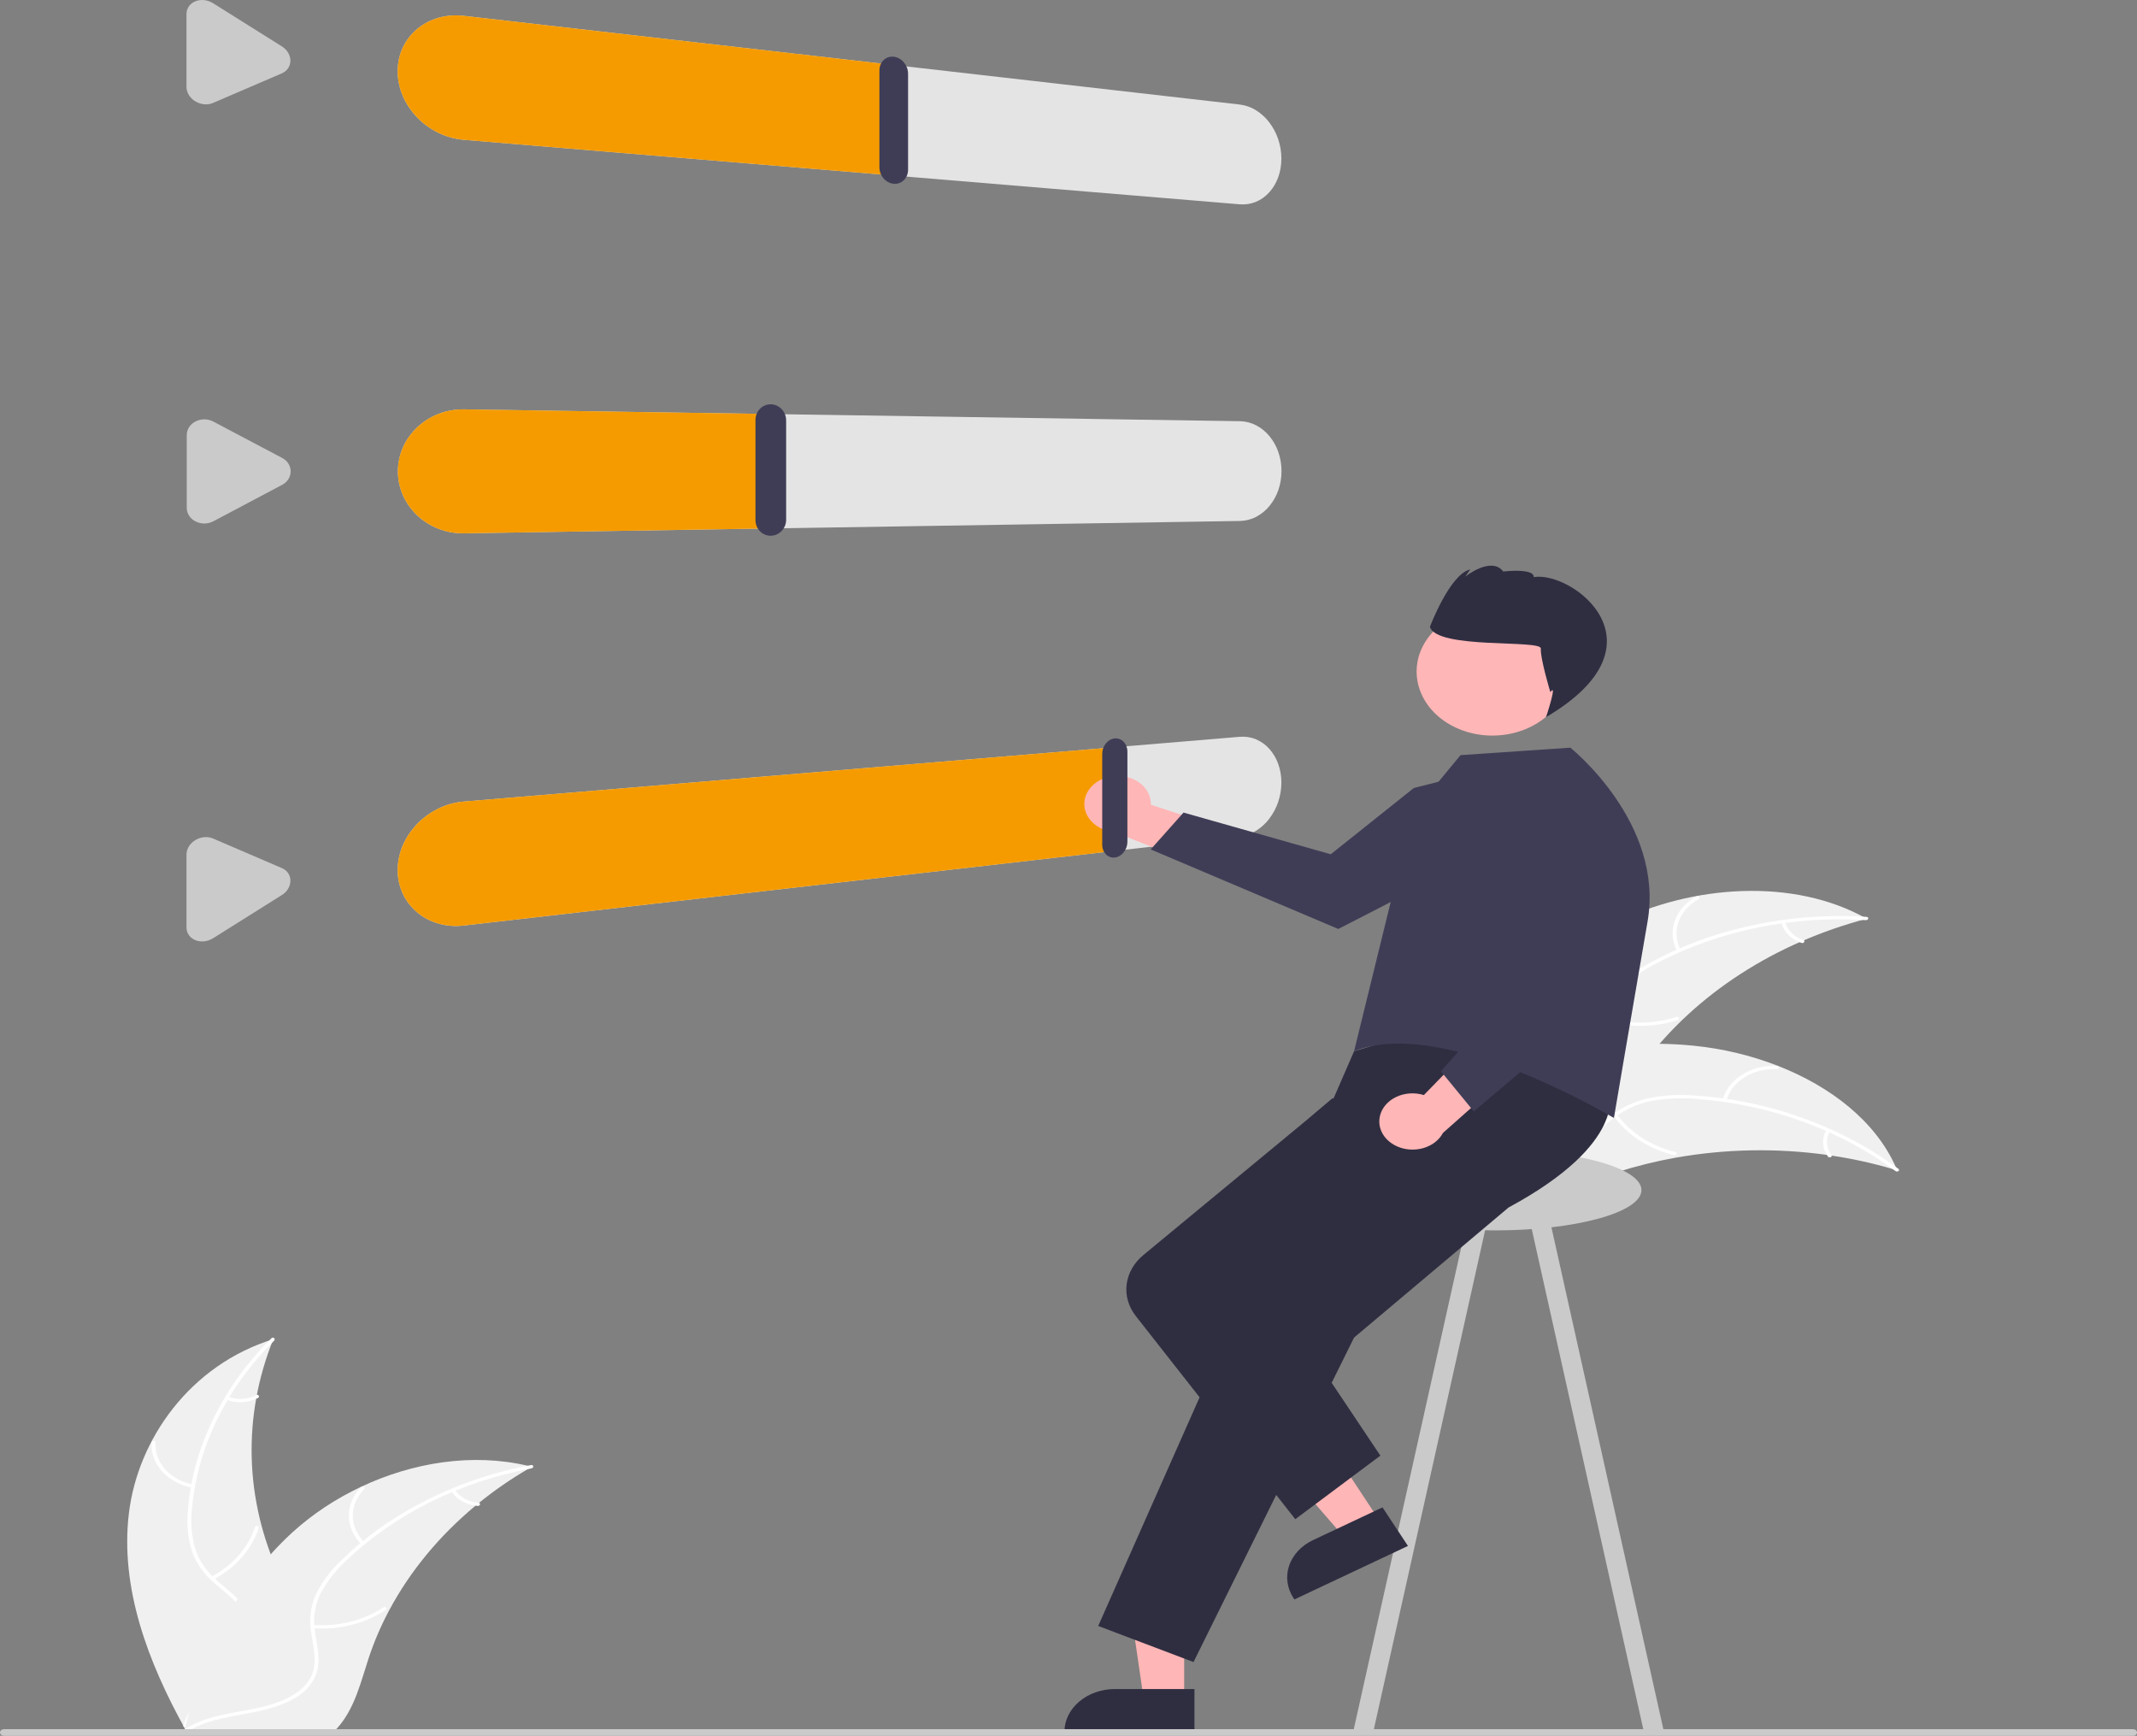 <svg width="650" height="528" viewBox="0 0 650 528" fill="none" xmlns="http://www.w3.org/2000/svg">
<rect x="0" y="0" width="650" height="528" fill="#808080" stroke="none"/>
<g clip-path="url(#clip0)">
<path d="M491.28 280.703C514.498 269.229 545.437 266.831 567.801 279.457C539.88 286.823 515.942 302.296 500.223 323.139C494.195 331.196 488.483 340.688 477.778 343.692C471.117 345.562 463.682 344.409 457.358 341.837C451.033 339.265 445.611 335.378 440.265 331.534L438.558 331.201C451.476 311.266 468.063 292.177 491.28 280.703Z" fill="#F0F0F0"/>
<path d="M567.554 279.886C545.354 278.463 523.189 282.987 504.205 292.815C500.074 294.869 496.352 297.461 493.176 300.495C490.195 303.535 488.232 307.194 487.491 311.091C486.713 314.714 486.414 318.495 484.607 321.895C483.652 323.624 482.275 325.162 480.567 326.41C478.859 327.657 476.858 328.585 474.696 329.134C469.349 330.618 463.691 330.39 458.166 330.006C452.032 329.578 445.669 329.052 439.796 330.981C439.084 331.215 438.697 330.268 439.407 330.035C449.626 326.679 460.586 330.469 471.08 328.872C475.977 328.127 480.637 326.13 483.052 322.301C485.164 318.953 485.477 315.053 486.227 311.38C486.884 307.568 488.636 303.951 491.329 300.844C494.312 297.683 497.91 294.974 501.968 292.834C511.014 287.891 520.923 284.181 531.333 281.84C543.196 279.112 555.524 278.119 567.783 278.903C568.542 278.952 568.308 279.935 567.554 279.886L567.554 279.886Z" fill="white"/>
<path d="M510.097 289.346C508.578 286.431 508.335 283.155 509.411 280.102C510.487 277.049 512.812 274.419 515.971 272.681C516.612 272.331 517.285 273.156 516.644 273.506C513.699 275.12 511.533 277.57 510.538 280.415C509.543 283.259 509.784 286.31 511.217 289.018C511.528 289.607 510.406 289.932 510.097 289.346H510.097Z" fill="white"/>
<path d="M487.599 309.211C494.756 311.623 502.726 311.668 509.92 309.335C510.633 309.104 511.021 310.05 510.309 310.282C502.817 312.697 494.523 312.637 487.081 310.112C486.372 309.871 486.893 308.971 487.599 309.211V309.211Z" fill="white"/>
<path d="M542.972 280.426C543.282 281.658 543.948 282.805 544.912 283.765C545.876 284.725 547.107 285.467 548.495 285.926C549.207 286.159 548.685 287.059 547.978 286.827C546.448 286.315 545.089 285.493 544.021 284.434C542.954 283.376 542.209 282.113 541.852 280.755C541.806 280.629 541.818 280.493 541.886 280.375C541.954 280.257 542.073 280.164 542.218 280.117C542.367 280.074 542.529 280.083 542.67 280.141C542.812 280.199 542.92 280.301 542.972 280.426V280.426Z" fill="white"/>
<path d="M577.072 356.01C576.622 355.875 576.172 355.74 575.714 355.61C569.657 353.821 563.438 352.451 557.119 351.514C556.632 351.435 556.136 351.361 555.648 351.294C540.394 349.172 524.807 349.462 509.678 352.149C503.659 353.223 497.746 354.682 491.989 356.514C484.039 359.044 475.657 362.322 467.424 362.481C466.566 362.505 465.706 362.485 464.85 362.42L438.209 332.987C438.189 332.895 438.16 332.807 438.138 332.714L437.011 331.58C437.3 331.468 437.603 331.357 437.892 331.245C438.059 331.179 438.233 331.12 438.4 331.055C438.514 331.013 438.627 330.972 438.727 330.929C438.765 330.915 438.803 330.901 438.832 330.892C438.932 330.849 439.03 330.818 439.122 330.78C440.811 330.156 442.509 329.541 444.216 328.935C444.224 328.93 444.224 328.93 444.237 328.932C457.252 324.342 470.833 320.63 484.65 318.779C485.066 318.723 485.489 318.662 485.917 318.62C492.151 317.814 498.452 317.441 504.757 317.503C508.21 317.546 511.657 317.737 515.087 318.075C523.947 318.962 532.586 321.022 540.689 324.178C556.84 330.471 570.429 341.059 576.612 354.945C576.77 355.3 576.922 355.649 577.072 356.01Z" fill="#F0F0F0"/>
<path d="M576.57 356.23C559.859 343.8 538.938 336.135 516.778 334.324C512.016 333.863 507.197 334.039 502.499 334.845C497.953 335.756 493.779 337.678 490.41 340.413C487.208 342.91 484.275 345.777 480.41 347.573C478.416 348.467 476.22 348.995 473.968 349.122C471.715 349.249 469.456 348.972 467.339 348.31C462.012 346.775 457.656 343.714 453.52 340.597C448.926 337.135 444.221 333.477 438.157 332.03C437.422 331.854 437.787 330.901 438.521 331.076C449.071 333.595 455.121 342.197 464.638 346.261C469.079 348.158 474.223 348.935 478.879 347.106C482.951 345.507 485.979 342.552 489.195 340.001C492.436 337.292 496.412 335.295 500.776 334.184C505.41 333.178 510.212 332.845 514.978 333.201C525.722 333.857 536.278 335.936 546.258 339.362C557.673 343.219 568.224 348.698 577.453 355.562C578.025 355.987 577.137 356.652 576.57 356.23H576.57Z" fill="white"/>
<path d="M523.954 334.552C524.818 331.452 526.958 328.712 529.993 326.822C533.027 324.932 536.757 324.015 540.518 324.234C540.671 324.245 540.814 324.305 540.916 324.402C541.018 324.499 541.071 324.626 541.064 324.756C541.058 324.886 540.992 325.008 540.88 325.098C540.769 325.187 540.621 325.236 540.467 325.235C536.965 325.025 533.491 325.88 530.67 327.645C527.848 329.41 525.867 331.969 525.082 334.86C524.911 335.488 523.783 335.177 523.954 334.552V334.552Z" fill="white"/>
<path d="M491.836 338.967C495.832 344.534 502.164 348.625 509.57 350.422C510.304 350.6 509.939 351.553 509.206 351.376C501.503 349.493 494.924 345.225 490.781 339.423C490.387 338.87 491.444 338.416 491.836 338.967V338.967Z" fill="white"/>
<path d="M556.558 344.155C555.928 345.296 555.643 346.551 555.728 347.808C555.814 349.065 556.268 350.284 557.049 351.356C557.452 351.905 556.394 352.358 555.994 351.812C555.137 350.625 554.638 349.278 554.54 347.889C554.442 346.501 554.747 345.113 555.43 343.848C555.482 343.724 555.589 343.621 555.727 343.561C555.866 343.501 556.026 343.488 556.176 343.525C556.325 343.566 556.449 343.655 556.52 343.774C556.592 343.892 556.606 344.029 556.558 344.155V344.155Z" fill="white"/>
<path d="M39.207 460.306C41.931 437.695 57.883 415.167 83.139 407.35C73.714 430.748 74.388 456.208 85.04 479.227C89.186 488.091 94.891 497.586 91.45 506.664C89.309 512.312 83.823 516.706 77.635 519.506C71.447 522.305 64.535 523.714 57.709 525.096L56.384 526.065C44.947 505.493 36.483 482.917 39.207 460.306Z" fill="#F0F0F0"/>
<path d="M83.403 407.771C68.952 422.082 60.205 439.877 58.405 458.628C57.932 462.658 58.215 466.727 59.242 470.683C60.389 474.51 62.729 478.007 66.017 480.812C69.021 483.479 72.459 485.913 74.643 489.15C75.732 490.821 76.391 492.668 76.576 494.569C76.761 496.471 76.468 498.384 75.717 500.183C73.983 504.707 70.429 508.434 66.803 511.977C62.778 515.912 58.523 519.944 56.904 525.09C56.707 525.713 55.574 525.419 55.77 524.797C58.587 515.844 68.673 510.599 73.335 502.496C75.51 498.715 76.35 494.357 74.114 490.451C72.159 487.035 68.617 484.522 65.547 481.844C62.292 479.148 59.868 475.82 58.486 472.15C57.224 468.25 56.757 464.198 57.104 460.166C57.714 451.078 60.011 442.127 63.911 433.642C68.299 423.938 74.62 414.939 82.599 407.035C83.093 406.546 83.893 407.286 83.403 407.771V407.771Z" fill="white"/>
<path d="M58.564 452.561C54.882 451.879 51.607 450.113 49.324 447.578C47.04 445.044 45.898 441.906 46.099 438.725C46.109 438.596 46.178 438.475 46.292 438.387C46.405 438.3 46.554 438.253 46.708 438.257C46.861 438.26 47.007 438.314 47.115 438.407C47.222 438.499 47.283 438.623 47.285 438.753C47.09 441.715 48.155 444.637 50.287 446.994C52.419 449.35 55.477 450.985 58.911 451.603C59.656 451.738 59.306 452.695 58.564 452.561V452.561Z" fill="white"/>
<path d="M64.283 479.629C70.81 476.167 75.552 470.754 77.565 464.469C77.764 463.846 78.897 464.14 78.699 464.762C76.59 471.299 71.641 476.924 64.84 480.513C64.191 480.855 63.638 479.969 64.283 479.629H64.283Z" fill="white"/>
<path d="M69.424 424.866C70.783 425.38 72.273 425.602 73.759 425.51C75.245 425.418 76.68 425.016 77.937 424.34C78.58 423.991 79.132 424.878 78.493 425.224C77.101 425.966 75.515 426.409 73.874 426.513C72.232 426.618 70.585 426.381 69.077 425.823C68.93 425.781 68.807 425.693 68.734 425.577C68.661 425.46 68.643 425.325 68.684 425.198C68.73 425.072 68.834 424.966 68.973 424.903C69.111 424.841 69.273 424.827 69.424 424.866V424.866Z" fill="white"/>
<path d="M161.774 446.164C161.38 446.391 160.985 446.618 160.591 446.854C155.31 449.933 150.333 453.37 145.711 457.13C145.348 457.415 144.985 457.71 144.633 458.004C133.611 467.163 124.696 477.972 118.343 489.88C115.821 494.621 113.728 499.517 112.084 504.526C109.815 511.444 108.005 519.097 103.302 524.809C102.82 525.41 102.293 525.984 101.726 526.53L57.885 527.355C57.785 527.315 57.683 527.283 57.582 527.243L55.834 527.343C55.897 527.08 55.969 526.808 56.033 526.545C56.069 526.392 56.115 526.239 56.151 526.086C56.178 525.984 56.206 525.882 56.223 525.788C56.232 525.754 56.241 525.72 56.25 525.695C56.268 525.602 56.296 525.516 56.314 525.431C56.714 523.91 57.127 522.389 57.554 520.867C57.554 520.859 57.554 520.859 57.564 520.85C60.851 509.262 65.312 497.804 71.69 487.283C71.882 486.967 72.073 486.642 72.285 486.325C75.191 481.596 78.549 477.075 82.327 472.809C84.404 470.478 86.619 468.238 88.965 466.096C95.037 460.573 102.1 455.891 109.895 452.223C125.434 444.911 143.567 441.881 160.485 445.85C160.917 445.952 161.341 446.054 161.774 446.164Z" fill="#F0F0F0"/>
<path d="M161.688 446.636C139.953 450.711 120.29 460.469 105.493 474.524C102.244 477.502 99.57 480.894 97.571 484.576C95.761 488.215 95.137 492.198 95.764 496.11C96.263 499.767 97.273 503.46 96.711 507.156C96.389 509.044 95.599 510.854 94.392 512.466C93.185 514.078 91.589 515.457 89.707 516.511C85.099 519.241 79.606 520.409 74.186 521.394C68.169 522.487 61.899 523.542 56.939 526.827C56.338 527.225 55.643 526.413 56.243 526.016C64.871 520.301 76.661 521.245 86.157 517.146C90.588 515.234 94.364 512.182 95.362 507.925C96.234 504.203 95.196 500.395 94.654 496.695C93.975 492.887 94.411 488.996 95.923 485.362C97.694 481.606 100.208 478.133 103.358 475.09C110.32 468.144 118.532 462.167 127.692 457.376C138.11 451.86 149.568 447.89 161.57 445.639C162.313 445.5 162.426 446.498 161.688 446.636H161.688Z" fill="white"/>
<path d="M109.942 469.761C107.489 467.343 106.132 464.267 106.115 461.082C106.097 457.897 107.421 454.81 109.848 452.373C110.341 451.881 111.269 452.506 110.775 452.998C108.509 455.264 107.277 458.139 107.3 461.105C107.324 464.071 108.601 466.933 110.902 469.173C111.401 469.66 110.439 470.246 109.942 469.761Z" fill="white"/>
<path d="M95.223 494.283C102.9 494.84 110.544 492.93 116.629 488.936C117.232 488.54 117.928 489.351 117.326 489.746C110.984 493.893 103.025 495.866 95.037 495.273C94.276 495.216 94.466 494.227 95.223 494.283V494.283Z" fill="white"/>
<path d="M138.347 453.173C139.065 454.276 140.097 455.21 141.349 455.893C142.6 456.576 144.033 456.985 145.518 457.084C146.28 457.133 146.09 458.122 145.333 458.073C143.692 457.957 142.111 457.504 140.726 456.752C139.341 456.001 138.194 454.974 137.387 453.762C137.3 453.653 137.265 453.52 137.289 453.39C137.314 453.26 137.396 453.143 137.519 453.062C137.646 452.985 137.805 452.953 137.96 452.974C138.115 452.994 138.254 453.066 138.347 453.173V453.173Z" fill="white"/>
<path d="M377.094 62.147L141.091 42.531C138.357 42.292 135.715 41.563 133.34 40.393C130.89 39.189 128.718 37.619 126.93 35.76C123.085 31.788 120.976 26.818 120.957 21.686C120.954 20.436 121.086 19.188 121.35 17.958C121.603 16.78 121.989 15.626 122.503 14.51C123.001 13.431 123.629 12.397 124.376 11.426C125.111 10.472 125.967 9.587 126.927 8.788C127.861 8.01 128.896 7.323 130.012 6.741C132.186 5.609 134.643 4.923 137.187 4.737C138.487 4.643 139.796 4.671 141.089 4.821L377.094 31.797C378.895 32.023 380.601 32.627 382.055 33.553C383.648 34.563 385.01 35.81 386.074 37.232C387.26 38.799 388.167 40.504 388.767 42.294C389.422 44.221 389.753 46.216 389.752 48.221C389.753 49.198 389.673 50.174 389.512 51.141C389.358 52.063 389.122 52.974 388.805 53.865C388.504 54.714 388.119 55.54 387.654 56.334C387.21 57.092 386.682 57.813 386.076 58.487C385.51 59.119 384.864 59.696 384.15 60.209C383.487 60.684 382.757 61.088 381.976 61.41C380.461 62.034 378.77 62.289 377.093 62.146L377.094 62.147Z" fill="#E4E4E4"/>
<path d="M272.197 53.429L141.091 42.531C138.357 42.292 135.715 41.563 133.34 40.393C130.89 39.189 128.718 37.619 126.93 35.76C123.085 31.788 120.976 26.818 120.957 21.686C120.954 20.436 121.086 19.188 121.35 17.958C121.603 16.78 121.989 15.626 122.503 14.51C123.001 13.431 123.629 12.397 124.376 11.426C125.111 10.472 125.967 9.587 126.927 8.788C127.861 8.01 128.896 7.323 130.012 6.741C132.186 5.609 134.643 4.923 137.187 4.737C138.487 4.643 139.796 4.671 141.089 4.821L272.194 19.81L272.197 53.429Z" fill="#F59B00"/>
<path d="M271.862 55.905C271.256 55.852 270.673 55.678 270.161 55.398C269.621 55.104 269.151 54.727 268.774 54.288C268.365 53.813 268.047 53.286 267.834 52.726C267.605 52.131 267.488 51.508 267.488 50.882V21.422C267.483 20.818 267.6 20.218 267.833 19.647C268.039 19.142 268.358 18.675 268.774 18.273C269.153 17.903 269.63 17.613 270.165 17.427C270.705 17.247 271.291 17.188 271.866 17.258C272.473 17.334 273.052 17.527 273.557 17.821C274.093 18.135 274.559 18.527 274.932 18.98C275.335 19.463 275.649 19.996 275.86 20.561C276.085 21.156 276.2 21.776 276.2 22.401V51.623C276.204 52.227 276.089 52.827 275.86 53.398C275.656 53.909 275.342 54.383 274.932 54.795C274.556 55.173 274.085 55.475 273.553 55.678C273.022 55.876 272.439 55.954 271.862 55.905Z" fill="#3F3D56"/>
<path d="M62.137 31.724C61.904 31.703 61.672 31.67 61.444 31.623C61.21 31.575 60.981 31.514 60.757 31.44C60.526 31.365 60.302 31.277 60.084 31.177C59.859 31.074 59.642 30.96 59.434 30.834C58.175 30.076 57.278 28.962 56.907 27.693C56.783 27.272 56.721 26.839 56.722 26.404V4.283C56.72 3.861 56.782 3.441 56.907 3.033C57.024 2.647 57.204 2.277 57.442 1.933C57.908 1.262 58.603 0.725 59.435 0.391C59.853 0.222 60.298 0.106 60.757 0.047C61.214 -0.012 61.679 -0.015 62.137 0.036C62.611 0.09 63.074 0.196 63.515 0.353C63.981 0.518 64.422 0.731 64.828 0.987L85.736 14.112C86.11 14.347 86.452 14.616 86.757 14.913C87.36 15.503 87.807 16.195 88.068 16.942C88.199 17.317 88.281 17.703 88.313 18.093C88.313 18.124 88.316 18.155 88.32 18.186C88.325 18.217 88.325 18.248 88.32 18.279V18.466C88.322 18.878 88.263 19.288 88.144 19.687C88.032 20.064 87.861 20.426 87.634 20.764C87.414 21.091 87.139 21.39 86.819 21.651C86.498 21.914 86.133 22.135 85.736 22.307L64.826 31.303C64.617 31.393 64.402 31.469 64.18 31.532C63.962 31.595 63.739 31.644 63.512 31.679C63.286 31.714 63.057 31.735 62.828 31.742C62.597 31.75 62.367 31.743 62.137 31.724V31.724Z" fill="#CACACA"/>
<path d="M377.14 158.47L141.162 162.23C138.489 162.272 135.84 161.804 133.412 160.86C130.977 159.907 128.796 158.547 127.002 156.862C125.116 155.096 123.637 153.048 122.638 150.825C120.493 146.027 120.493 140.732 122.638 135.934C123.637 133.71 125.116 131.662 127.002 129.895C128.796 128.209 130.977 126.847 133.412 125.892C135.84 124.947 138.489 124.477 141.162 124.518L377.14 128.122C378.898 128.159 380.612 128.598 382.101 129.39C383.691 130.238 385.058 131.353 386.119 132.664C387.314 134.13 388.223 135.749 388.811 137.459C390.124 141.266 390.124 145.311 388.811 149.119C388.223 150.829 387.314 152.448 386.119 153.915C385.059 155.23 383.691 156.348 382.101 157.2C380.612 157.993 378.898 158.431 377.14 158.47V158.47Z" fill="#E4E4E4"/>
<path d="M233.395 160.761L141.162 162.23C138.489 162.272 135.84 161.804 133.412 160.86C130.977 159.907 128.796 158.547 127.002 156.862C125.116 155.096 123.637 153.048 122.638 150.825C121.568 148.447 121.023 145.924 121.03 143.38C121.029 142.117 121.16 140.857 121.423 139.614C121.679 138.399 122.065 137.207 122.576 136.052C123.079 134.915 123.706 133.821 124.449 132.783C125.187 131.752 126.041 130.784 126.999 129.892C127.931 129.021 128.965 128.232 130.084 127.536C131.161 126.868 132.318 126.298 133.536 125.837C135.932 124.927 138.536 124.477 141.162 124.518L233.395 125.926V160.761Z" fill="#F59B00"/>
<path d="M234.472 162.965C233.842 162.976 233.219 162.857 232.655 162.618C232.082 162.373 231.575 162.029 231.167 161.609C230.726 161.157 230.385 160.641 230.159 160.087C229.912 159.485 229.787 158.852 229.789 158.215V127.729C229.787 127.092 229.912 126.458 230.159 125.856C230.385 125.302 230.726 124.786 231.167 124.334C231.575 123.915 232.082 123.573 232.655 123.328C233.219 123.09 233.842 122.971 234.472 122.982C235.106 122.995 235.727 123.135 236.283 123.392C236.853 123.657 237.355 124.016 237.759 124.447C238.193 124.908 238.529 125.429 238.752 125.987C238.995 126.589 239.118 127.22 239.117 127.856V158.088C239.118 158.724 238.995 159.356 238.752 159.958C238.529 160.516 238.193 161.037 237.759 161.499C237.355 161.931 236.854 162.29 236.283 162.555C235.727 162.812 235.106 162.952 234.472 162.965V162.965Z" fill="#3F3D56"/>
<path d="M62.217 159.242C61.751 159.248 61.287 159.199 60.837 159.096C60.607 159.044 60.383 158.978 60.164 158.9C59.941 158.82 59.724 158.726 59.515 158.621C59.097 158.412 58.714 158.156 58.376 157.86C58.042 157.566 57.755 157.237 57.523 156.88C57.287 156.517 57.107 156.131 56.988 155.73C56.864 155.315 56.802 154.889 56.803 154.462V132.34C56.802 131.913 56.864 131.487 56.988 131.072C57.108 130.672 57.287 130.286 57.523 129.924C57.99 129.203 58.679 128.602 59.516 128.183C59.928 127.973 60.373 127.812 60.838 127.704C61.742 127.497 62.698 127.509 63.595 127.737C64.057 127.855 64.498 128.025 64.907 128.242L85.817 139.295L85.892 139.335L85.967 139.377L86.041 139.419L86.114 139.462C86.45 139.667 86.756 139.904 87.028 140.169C87.299 140.432 87.534 140.721 87.728 141.029C87.924 141.341 88.08 141.67 88.191 142.01C88.306 142.36 88.377 142.72 88.401 143.082V143.391C88.402 143.808 88.343 144.224 88.225 144.629C88.111 145.021 87.94 145.399 87.715 145.755C87.494 146.106 87.22 146.432 86.901 146.723C86.578 147.017 86.211 147.272 85.809 147.484L64.907 158.557C64.7 158.667 64.485 158.765 64.262 158.85C64.046 158.934 63.822 159.005 63.594 159.062C63.37 159.119 63.141 159.163 62.91 159.193C62.681 159.223 62.449 159.24 62.217 159.242V159.242Z" fill="#CACACA"/>
<path d="M377.094 254.471L141.091 281.53C138.527 281.842 135.913 281.646 133.454 280.956C130.996 280.267 128.762 279.103 126.929 277.556C125.032 275.962 123.546 274.054 122.564 271.95C121.484 269.632 120.938 267.159 120.957 264.667C120.976 259.535 123.085 254.564 126.93 250.591C128.718 248.732 130.89 247.161 133.34 245.956C135.714 244.785 138.357 244.056 141.091 243.815L377.094 224.122C378.801 223.977 380.522 224.245 382.055 224.896C383.639 225.584 385.014 226.571 386.074 227.781C387.279 229.145 388.191 230.678 388.767 232.31C389.433 234.168 389.764 236.101 389.752 238.042C389.753 240.047 389.422 242.042 388.767 243.97C388.167 245.759 387.26 247.465 386.074 249.032C385.01 250.455 383.648 251.702 382.055 252.713C380.601 253.64 378.895 254.244 377.094 254.471V254.471Z" fill="#E4E4E4"/>
<path d="M339.985 258.725L141.091 281.529C138.527 281.842 135.913 281.645 133.454 280.956C130.996 280.266 128.762 279.102 126.929 277.556C125.032 275.962 123.546 274.053 122.564 271.95C121.485 269.632 120.939 267.161 120.957 264.67C120.957 263.394 121.089 262.121 121.35 260.865C122.131 257.091 124.052 253.551 126.927 250.588C127.859 249.626 128.892 248.736 130.012 247.93C131.083 247.158 132.238 246.474 133.463 245.887C134.645 245.321 135.893 244.858 137.186 244.504C138.454 244.158 139.762 243.927 141.088 243.815L339.985 227.218V258.725Z" fill="#F59B00"/>
<path d="M62.136 286.336C61.906 286.362 61.675 286.374 61.443 286.373C61.213 286.371 60.984 286.356 60.757 286.327C60.298 286.268 59.853 286.152 59.435 285.983C58.602 285.648 57.908 285.109 57.442 284.437C57.204 284.093 57.024 283.723 56.907 283.337C56.782 282.931 56.72 282.512 56.721 282.092V259.968C56.721 259.534 56.784 259.102 56.907 258.681C57.279 257.412 58.175 256.298 59.435 255.539C59.844 255.291 60.288 255.088 60.757 254.933C61.2 254.787 61.664 254.692 62.137 254.65C62.597 254.609 63.06 254.624 63.515 254.694C63.971 254.764 64.412 254.89 64.826 255.068L85.736 264.058L85.812 264.091L85.887 264.125L85.961 264.161L86.034 264.197C86.351 264.36 86.644 264.554 86.905 264.777C87.165 264.999 87.392 265.247 87.583 265.514C87.778 265.788 87.935 266.08 88.052 266.384C88.174 266.702 88.256 267.03 88.296 267.362C88.302 267.406 88.306 267.45 88.31 267.494C88.314 267.538 88.318 267.583 88.32 267.628C88.32 267.672 88.322 267.717 88.326 267.762C88.33 267.808 88.33 267.853 88.326 267.898C88.326 268.322 88.267 268.743 88.15 269.155C87.921 269.972 87.471 270.734 86.837 271.382C86.512 271.708 86.142 272 85.736 272.253L64.826 285.385C64.619 285.515 64.404 285.634 64.18 285.742C63.965 285.846 63.741 285.939 63.512 286.02C63.289 286.099 63.06 286.165 62.828 286.219C62.6 286.271 62.37 286.31 62.136 286.336V286.336Z" fill="#CACACA"/>
<path d="M338.55 236.092C340.006 235.915 341.49 236.01 342.898 236.369C344.306 236.729 345.603 237.345 346.699 238.175C347.794 239.004 348.661 240.026 349.238 241.169C349.816 242.313 350.09 243.549 350.04 244.791L383.407 255.643L368.29 264.77L338.922 253.065C336.458 252.857 334.17 251.892 332.491 250.354C330.813 248.815 329.86 246.81 329.814 244.718C329.769 242.626 330.633 240.592 332.243 239.002C333.853 237.413 336.097 236.377 338.55 236.092H338.55Z" fill="#FFB6B6"/>
<path d="M465.242 230.765L470.887 239.437C469.523 244.937 465.997 249.886 460.883 253.479C452.241 259.638 407.052 282.576 407.052 282.576L350.004 258.376L359.984 247.17L404.772 259.853L430.039 239.692L465.242 230.765Z" fill="#3F3D56"/>
<path d="M470.426 366.75L464.527 367.689L500.097 527.203L505.996 526.264L470.426 366.75Z" fill="#CACACA"/>
<path d="M411.709 526.264L417.609 527.203L453.179 367.689L447.279 366.75L411.709 526.264Z" fill="#CACACA"/>
<path d="M454.746 374.265C479.335 374.265 499.268 368.777 499.268 362.007C499.268 355.236 479.335 349.748 454.746 349.748C430.157 349.748 410.224 355.236 410.224 362.007C410.224 368.777 430.157 374.265 454.746 374.265Z" fill="#CACACA"/>
<path d="M360.184 517.156L347.918 517.155L342.083 477.177L360.186 477.178L360.184 517.156Z" fill="#FFB6B6"/>
<path d="M363.312 527.203L323.761 527.202V526.779C323.761 523.329 325.383 520.02 328.27 517.581C331.157 515.142 335.073 513.771 339.155 513.771H339.156L363.312 513.772L363.312 527.203Z" fill="#2F2E41"/>
<path d="M419.728 462.76L409.013 467.806L380.879 435.288L396.692 427.84L419.728 462.76Z" fill="#FFB6B6"/>
<path d="M428.249 470.248L393.703 486.52L393.46 486.151C391.472 483.138 390.982 479.58 392.098 476.262C393.214 472.943 395.844 470.135 399.41 468.455L399.411 468.455L420.51 458.517L428.249 470.248Z" fill="#2F2E41"/>
<path d="M489.396 332.036C489.396 332.036 495.343 347.606 458.853 367.297L411.857 406.868L363.026 505.57L334.036 494.587L378.618 394.032L404.688 355.46L405.444 334.531L411.857 319.777L458.38 305.828L489.396 332.036Z" fill="#2F2E41"/>
<path d="M393.977 462.113L345.473 400.32C343.246 397.477 342.26 394.067 342.684 390.676C343.109 387.285 344.917 384.124 347.8 381.737L396.91 341.144L405.237 334.108H423.871L415.133 361.348L384.821 390.382L419.863 442.78L393.977 462.113Z" fill="#2F2E41"/>
<path d="M429.625 247.373L444.241 229.698L477.636 227.428C477.636 227.428 506.346 250.285 501.122 280.381C495.899 310.477 490.897 340.067 490.897 340.067C490.897 340.067 438.871 308.787 411.857 319.777L429.625 247.373Z" fill="#3F3D56"/>
<path d="M419.703 339.58C419.962 338.357 420.535 337.196 421.383 336.18C422.23 335.165 423.331 334.318 424.607 333.7C425.883 333.083 427.304 332.709 428.77 332.606C430.236 332.502 431.71 332.672 433.09 333.102L455.781 309.755L461.276 324.752L438.886 344.623C437.877 346.534 436.073 348.066 433.817 348.928C431.56 349.79 429.008 349.923 426.644 349.302C424.279 348.68 422.267 347.347 420.987 345.555C419.708 343.764 419.251 341.638 419.703 339.58V339.58Z" fill="#FFB6B6"/>
<path d="M448.269 338.063L438.275 325.865L466.654 293.893L452.035 267.422L453.099 235.935L465.18 234.049L465.33 234.113C471.203 236.969 475.743 241.438 478.195 246.776C481.209 253.142 487.937 277.041 491.679 290.719C492.414 293.37 492.333 296.136 491.445 298.753C490.557 301.37 488.891 303.751 486.605 305.67L448.269 338.063Z" fill="#3F3D56"/>
<path d="M473.746 214.23C480.249 204.985 476.652 193.036 465.712 187.54C454.771 182.045 440.63 185.084 434.127 194.329C427.623 203.574 431.22 215.523 442.16 221.018C453.101 226.514 467.242 223.474 473.746 214.23Z" fill="#FFB6B6"/>
<path d="M468.67 197.287C468.426 200.115 471.565 210.541 471.565 210.541C473.865 207.272 470.251 218.138 470.251 218.138C508.001 195.903 478.173 173.564 466.506 175.55C466.749 172.723 457.233 173.843 457.233 173.843C453.607 169.071 445.661 175.405 445.661 175.405L447.194 173.225C441.025 174.551 434.927 190.663 434.927 190.663C437.019 197.614 468.913 194.46 468.67 197.287Z" fill="#2F2E41"/>
<path d="M339.101 260.84C338.594 260.901 338.078 260.843 337.609 260.671C337.133 260.491 336.714 260.218 336.387 259.874C336.017 259.49 335.736 259.05 335.557 258.578C335.353 258.039 335.251 257.476 335.257 256.91V229.297C335.255 228.711 335.356 228.129 335.557 227.568C335.743 227.049 336.023 226.557 336.387 226.109C336.714 225.702 337.129 225.35 337.61 225.072C338.054 224.815 338.566 224.656 339.101 224.608C339.611 224.566 340.125 224.642 340.587 224.83C341.061 225.027 341.476 225.313 341.8 225.665C342.163 226.059 342.44 226.504 342.616 226.98C342.818 227.518 342.92 228.08 342.917 228.645V256.05C342.916 256.634 342.815 257.214 342.616 257.774C342.433 258.297 342.158 258.795 341.8 259.25C341.476 259.666 341.065 260.03 340.587 260.323C340.148 260.594 339.638 260.772 339.101 260.84V260.84Z" fill="#3F3D56"/>
<path d="M648.809 528H1.191C0.876 527.999 0.574 527.893 0.351 527.704C0.128 527.515 0.003 527.26 0.003 526.993C0.003 526.727 0.128 526.471 0.351 526.283C0.574 526.094 0.876 525.988 1.191 525.987H648.809C649.125 525.987 649.428 526.093 649.651 526.282C649.875 526.47 650 526.726 650 526.993C650 527.26 649.875 527.516 649.651 527.705C649.428 527.894 649.125 528 648.809 528Z" fill="#CACACA"/>
</g>
<defs>
<clipPath id="clip0">
<rect width="650" height="528" fill="white"/>
</clipPath>
</defs>
</svg>
